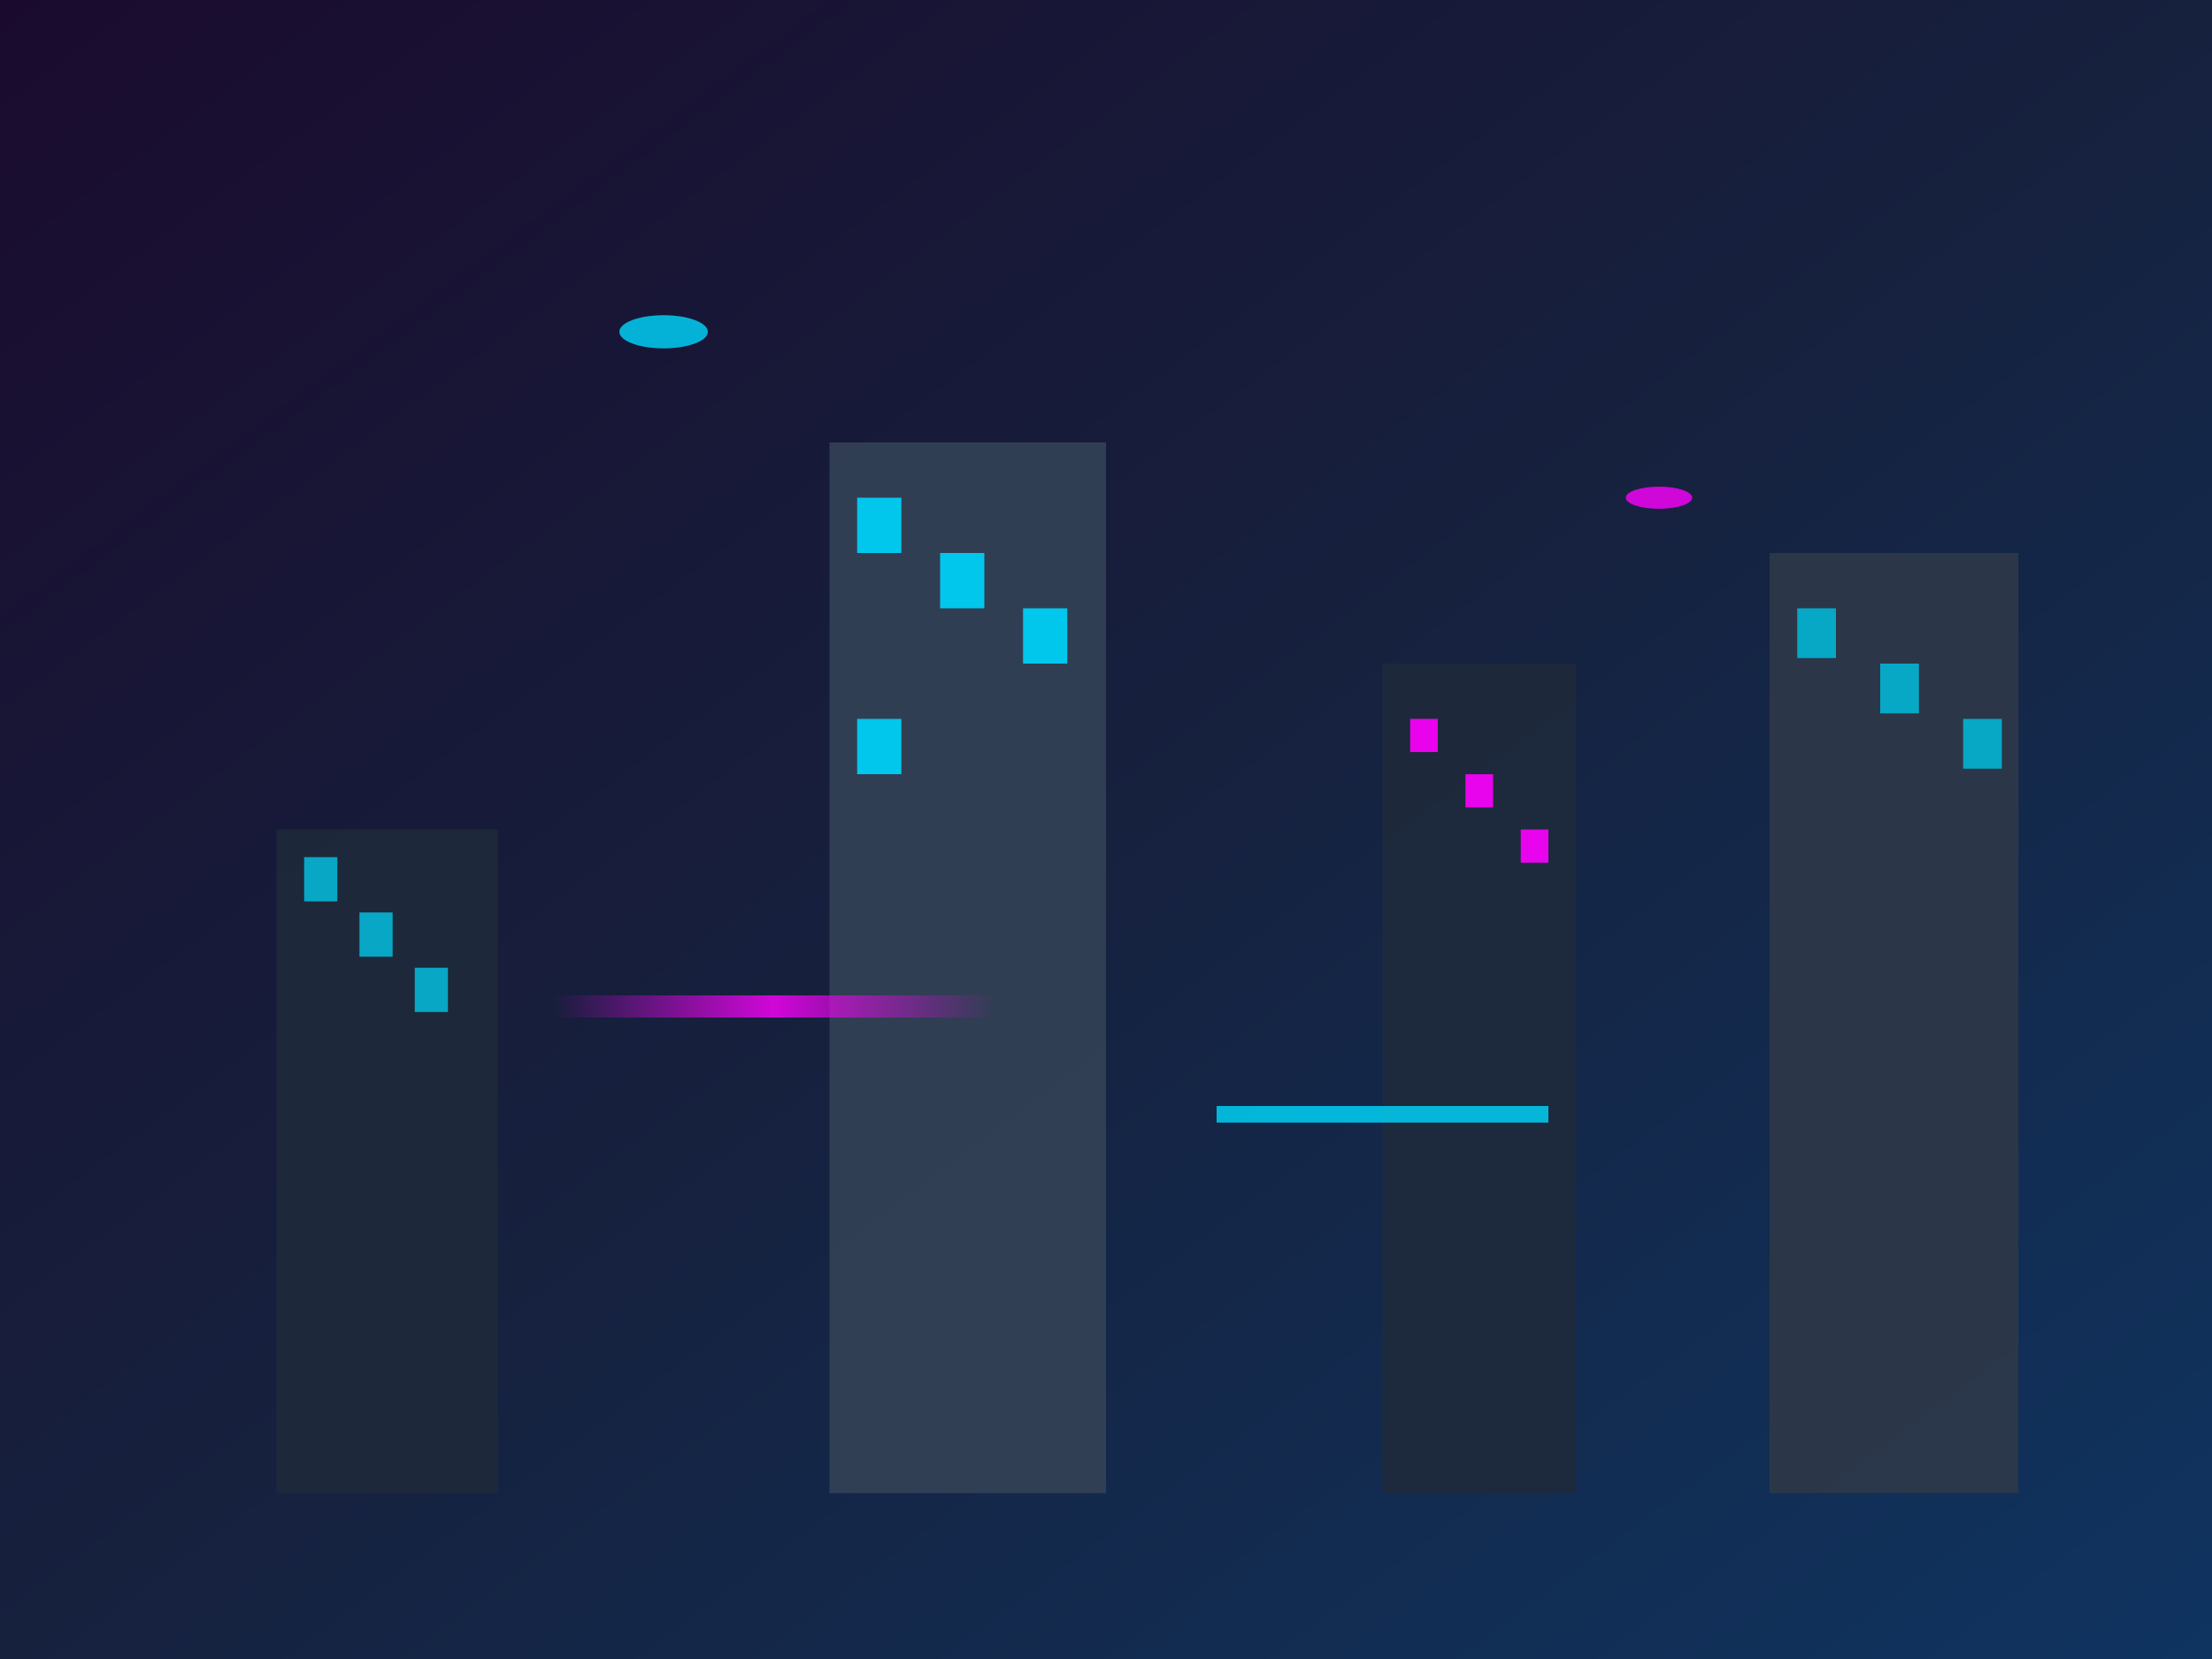 <svg xmlns="http://www.w3.org/2000/svg" viewBox="0 0 400 300" fill="none">
  <!-- Cyberpunk Cityscape -->
  <defs>
    <linearGradient id="cityBg" x1="0%" y1="0%" x2="100%" y2="100%">
      <stop offset="0%" style="stop-color:#1A0B2E;stop-opacity:1" />
      <stop offset="50%" style="stop-color:#16213E;stop-opacity:1" />
      <stop offset="100%" style="stop-color:#0F3460;stop-opacity:1" />
    </linearGradient>
    <linearGradient id="neon" x1="0%" y1="0%" x2="100%" y2="0%">
      <stop offset="0%" style="stop-color:#FF00FF;stop-opacity:0" />
      <stop offset="50%" style="stop-color:#FF00FF;stop-opacity:1" />
      <stop offset="100%" style="stop-color:#FF00FF;stop-opacity:0" />
    </linearGradient>
  </defs>
  
  <!-- Background -->
  <rect width="400" height="300" fill="url(#cityBg)"/>
  
  <!-- City buildings -->
  <g opacity="0.9">
    <!-- Building 1 -->
    <rect x="50" y="150" width="40" height="120" fill="#1E293B"/>
    <rect x="55" y="155" width="6" height="8" fill="#06B6D4"/>
    <rect x="65" y="165" width="6" height="8" fill="#06B6D4"/>
    <rect x="75" y="175" width="6" height="8" fill="#06B6D4"/>
    
    <!-- Building 2 (tallest) -->
    <rect x="150" y="80" width="50" height="190" fill="#334155"/>
    <rect x="155" y="90" width="8" height="10" fill="#00D9FF"/>
    <rect x="170" y="100" width="8" height="10" fill="#00D9FF"/>
    <rect x="185" y="110" width="8" height="10" fill="#00D9FF"/>
    <rect x="155" y="130" width="8" height="10" fill="#00D9FF"/>
    
    <!-- Building 3 -->
    <rect x="250" y="120" width="35" height="150" fill="#1E293B"/>
    <rect x="255" y="130" width="5" height="6" fill="#FF00FF"/>
    <rect x="265" y="140" width="5" height="6" fill="#FF00FF"/>
    <rect x="275" y="150" width="5" height="6" fill="#FF00FF"/>
    
    <!-- Building 4 -->
    <rect x="320" y="100" width="45" height="170" fill="#2D3748"/>
    <rect x="325" y="110" width="7" height="9" fill="#06B6D4"/>
    <rect x="340" y="120" width="7" height="9" fill="#06B6D4"/>
    <rect x="355" y="130" width="7" height="9" fill="#06B6D4"/>
  </g>
  
  <!-- Flying vehicles -->
  <g opacity="0.8">
    <ellipse cx="120" cy="60" rx="8" ry="3" fill="#00D9FF">
      <animate attributeName="cx" values="120;280;120" dur="8s" repeatCount="indefinite"/>
    </ellipse>
    <ellipse cx="300" cy="90" rx="6" ry="2" fill="#FF00FF">
      <animate attributeName="cx" values="300;100;300" dur="6s" repeatCount="indefinite"/>
    </ellipse>
  </g>
  
  <!-- Neon signs -->
  <rect x="100" y="180" width="80" height="4" fill="url(#neon)" opacity="0.8"/>
  <rect x="220" y="200" width="60" height="3" fill="#00D9FF" opacity="0.8"/>
</svg>